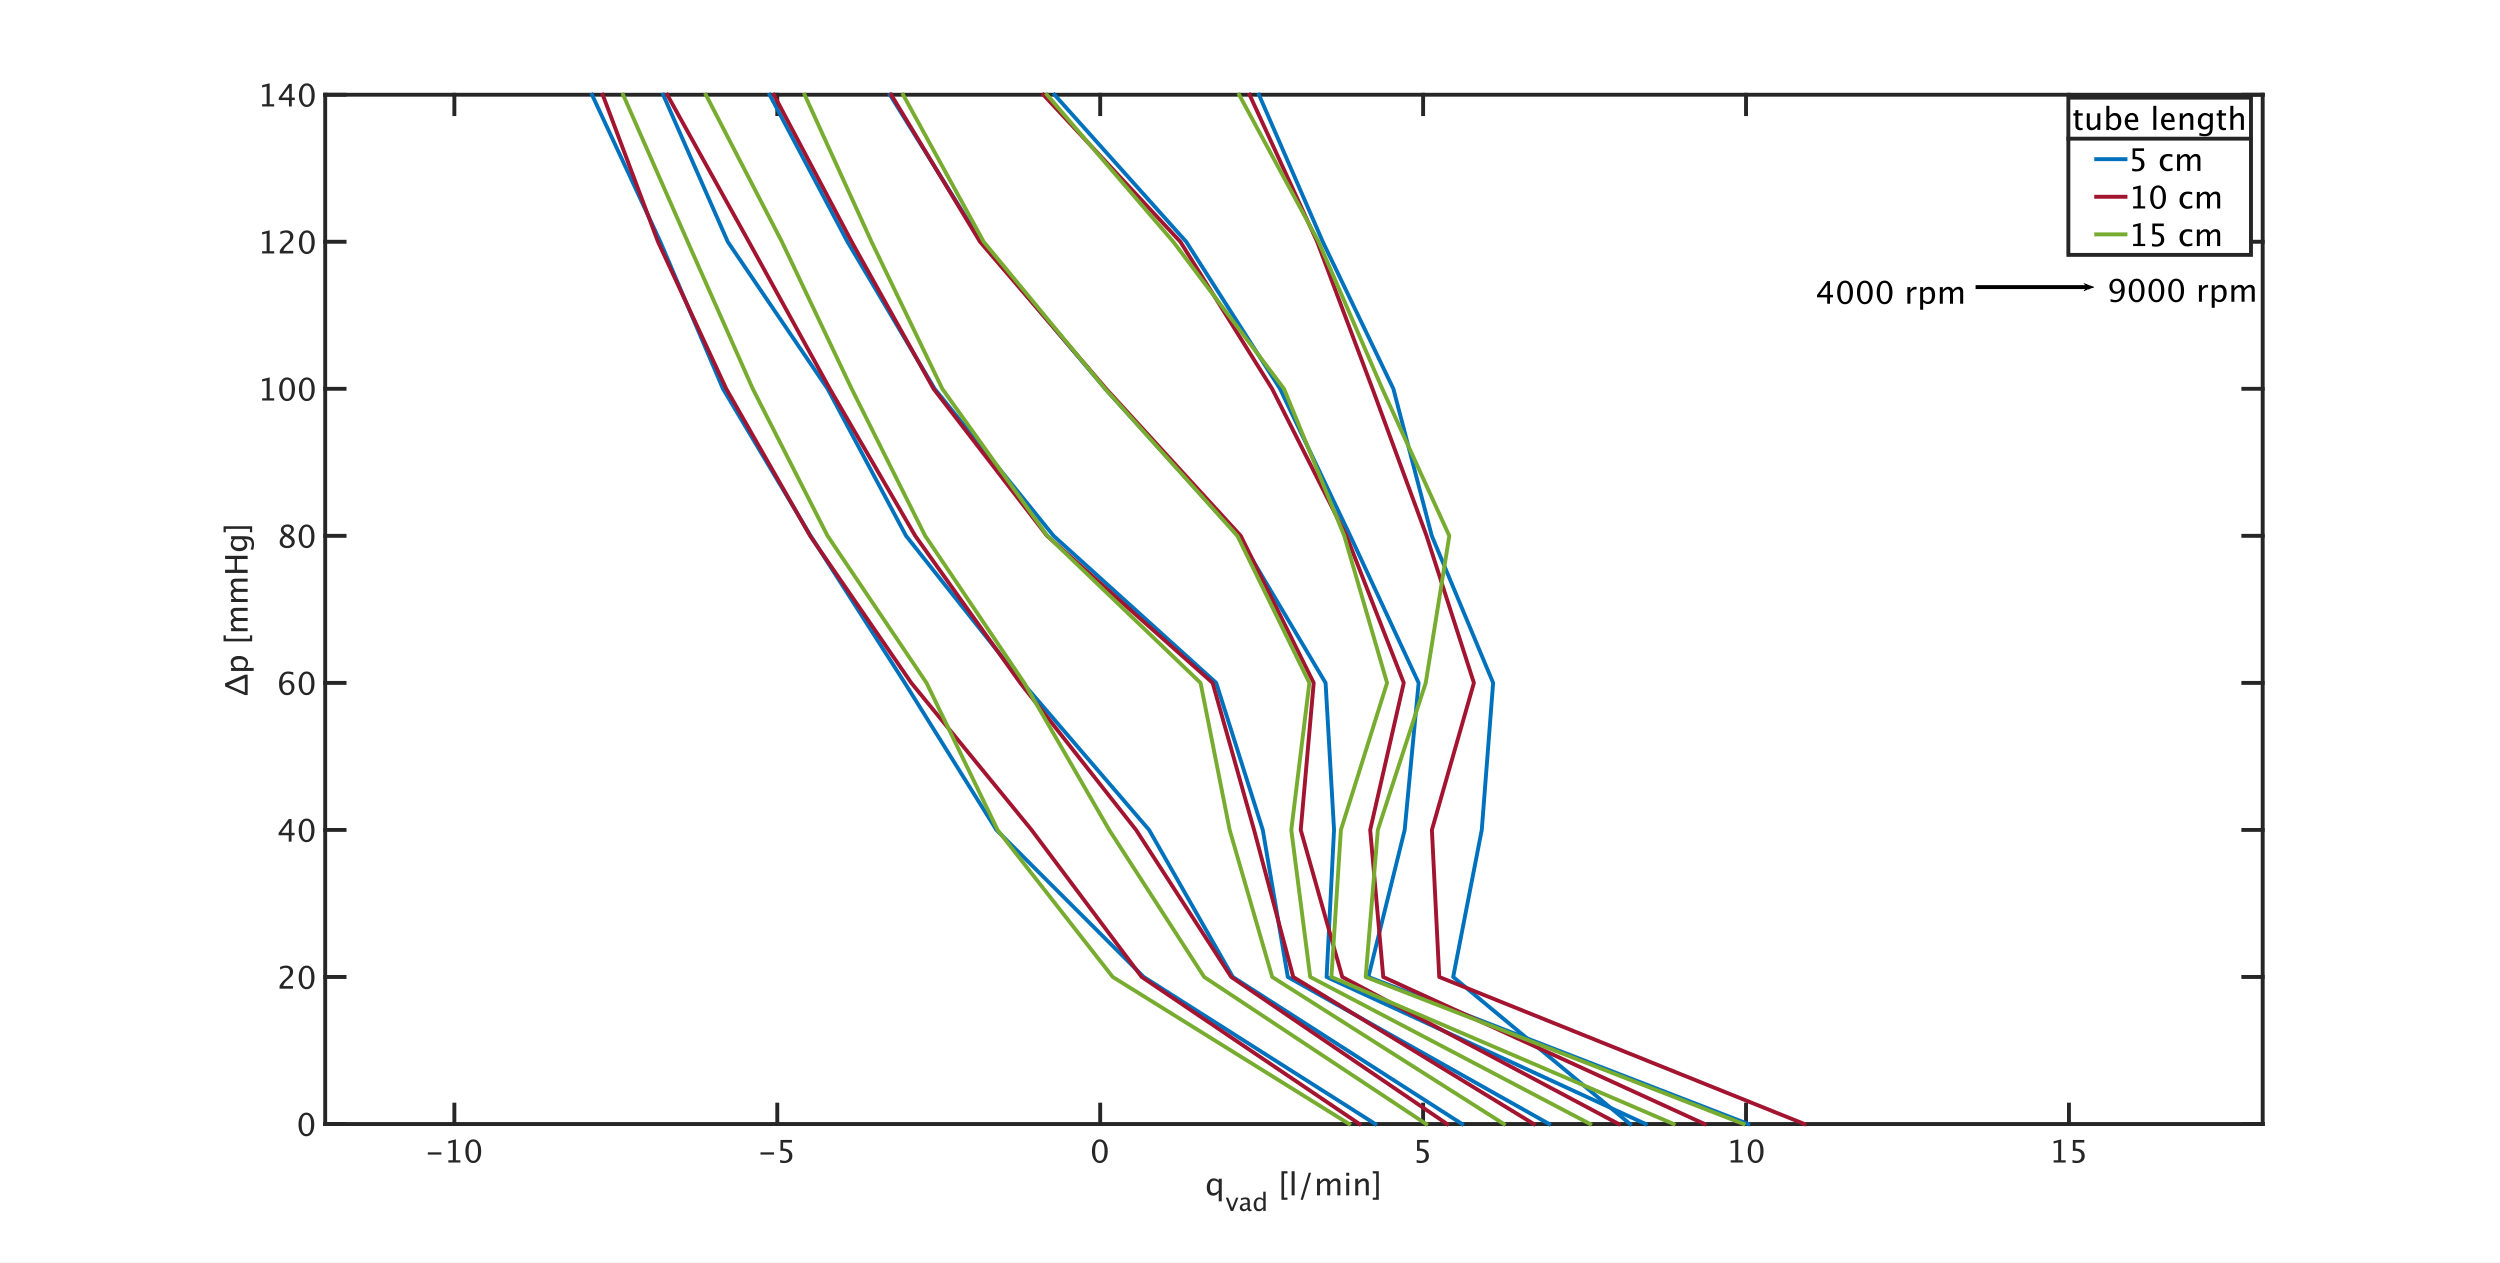 <?xml version="1.0"?>
<!DOCTYPE svg PUBLIC '-//W3C//DTD SVG 1.0//EN'
          'http://www.w3.org/TR/2001/REC-SVG-20010904/DTD/svg10.dtd'>
<svg xmlns:xlink="http://www.w3.org/1999/xlink" style="fill-opacity:1; color-rendering:auto; color-interpolation:auto; text-rendering:auto; stroke:black; stroke-linecap:square; stroke-miterlimit:10; shape-rendering:auto; stroke-opacity:1; fill:black; stroke-dasharray:none; font-weight:normal; stroke-width:1; font-family:'Dialog'; font-style:normal; stroke-linejoin:miter; font-size:12px; stroke-dashoffset:0; image-rendering:auto;" width="2560" height="1293" xmlns="http://www.w3.org/2000/svg"
><rect width="100%" height="100%" fill="#808080" stroke="none"/><!--Generated by the Batik Graphics2D SVG Generator--><defs id="genericDefs"
  /><g
  ><defs id="defs1"
    ><clipPath clipPathUnits="userSpaceOnUse" id="clipPath1"
      ><path d="M0 0 L2560 0 L2560 1293 L0 1293 L0 0 Z"
      /></clipPath
    ></defs
    ><g style="fill:white; stroke:white;"
    ><rect x="0" y="0" width="2560" style="clip-path:url(#clipPath1); stroke:none;" height="1293"
    /></g
    ><g style="fill:white; text-rendering:optimizeSpeed; color-rendering:optimizeSpeed; image-rendering:optimizeSpeed; shape-rendering:crispEdges; stroke:white; color-interpolation:sRGB;"
    ><rect x="0" width="2560" height="1293" y="0" style="stroke:none;"
      /><path style="stroke:none;" d="M333 1151 L2317 1151 L2317 97 L333 97 Z"
    /></g
    ><g style="fill:rgb(38,38,38); text-rendering:geometricPrecision; image-rendering:optimizeQuality; color-rendering:optimizeQuality; stroke-linejoin:round; stroke:rgb(38,38,38); color-interpolation:linearRGB; stroke-width:4;"
    ><line y2="1151" style="fill:none;" x1="333" x2="2317" y1="1151"
      /><line y2="97" style="fill:none;" x1="333" x2="2317" y1="97"
      /><line y2="1131.16" style="fill:none;" x1="465.267" x2="465.267" y1="1151"
      /><line y2="1131.16" style="fill:none;" x1="795.933" x2="795.933" y1="1151"
      /><line y2="1131.16" style="fill:none;" x1="1126.6" x2="1126.6" y1="1151"
      /><line y2="1131.16" style="fill:none;" x1="1457.267" x2="1457.267" y1="1151"
      /><line y2="1131.16" style="fill:none;" x1="1787.933" x2="1787.933" y1="1151"
      /><line y2="1131.16" style="fill:none;" x1="2118.6" x2="2118.6" y1="1151"
      /><line y2="116.84" style="fill:none;" x1="465.267" x2="465.267" y1="97"
      /><line y2="116.84" style="fill:none;" x1="795.933" x2="795.933" y1="97"
      /><line y2="116.84" style="fill:none;" x1="1126.6" x2="1126.6" y1="97"
      /><line y2="116.84" style="fill:none;" x1="1457.267" x2="1457.267" y1="97"
      /><line y2="116.84" style="fill:none;" x1="1787.933" x2="1787.933" y1="97"
      /><line y2="116.84" style="fill:none;" x1="2118.6" x2="2118.6" y1="97"
    /></g
    ><g transform="translate(465.267,1159.4)" style="font-size:32px; fill:rgb(38,38,38); text-rendering:geometricPrecision; image-rendering:optimizeQuality; color-rendering:optimizeQuality; font-family:sans-serif; stroke:rgb(38,38,38); color-interpolation:linearRGB;"
    ><path style="stroke:none;" d="M-27.188 22.906 L-27.188 20.594 L-13.312 20.594 L-13.312 22.906 ZM-6.172 31 L-6.172 28.688 L-1.547 28.688 L-1.547 10.438 L-6.172 11.594 L-6.172 9.219 L1.547 7.297 L1.547 28.688 L6.172 28.688 L6.172 31 ZM19.281 31.578 Q15.703 31.578 13.492 28.211 Q11.281 24.844 11.281 19.422 Q11.281 13.953 13.508 10.625 Q15.734 7.297 19.375 7.297 Q23.016 7.297 25.242 10.625 Q27.469 13.953 27.469 19.375 Q27.469 24.938 25.242 28.258 Q23.016 31.578 19.281 31.578 ZM19.312 29.266 Q24.203 29.266 24.203 19.328 Q24.203 9.609 19.375 9.609 Q14.562 9.609 14.562 19.422 Q14.562 29.266 19.312 29.266 Z"
    /></g
    ><g transform="translate(795.933,1159.4)" style="font-size:32px; fill:rgb(38,38,38); text-rendering:geometricPrecision; image-rendering:optimizeQuality; color-rendering:optimizeQuality; font-family:sans-serif; stroke:rgb(38,38,38); color-interpolation:linearRGB;"
    ><path style="stroke:none;" d="M-17.188 22.906 L-17.188 20.594 L-3.312 20.594 L-3.312 22.906 ZM2.906 31.094 L2.906 28.344 Q5.203 29.266 7.281 29.266 Q9.562 29.266 10.867 27.922 Q12.172 26.578 12.172 24.219 Q12.172 19.016 5 19.016 Q4.188 19.016 3.297 19.125 L3.297 7.875 L15 7.875 L15 10.562 L6 10.562 L6 16.656 Q10.453 16.656 12.953 18.703 Q15.453 20.75 15.453 24.375 Q15.453 27.75 13.18 29.664 Q10.906 31.578 6.875 31.578 Q5.125 31.578 2.906 31.094 Z"
    /></g
    ><g transform="translate(1126.6,1159.4)" style="font-size:32px; fill:rgb(38,38,38); text-rendering:geometricPrecision; image-rendering:optimizeQuality; color-rendering:optimizeQuality; font-family:sans-serif; stroke:rgb(38,38,38); color-interpolation:linearRGB;"
    ><path style="stroke:none;" d="M-0.469 31.578 Q-4.047 31.578 -6.258 28.211 Q-8.469 24.844 -8.469 19.422 Q-8.469 13.953 -6.242 10.625 Q-4.016 7.297 -0.375 7.297 Q3.266 7.297 5.492 10.625 Q7.719 13.953 7.719 19.375 Q7.719 24.938 5.492 28.258 Q3.266 31.578 -0.469 31.578 ZM-0.438 29.266 Q4.453 29.266 4.453 19.328 Q4.453 9.609 -0.375 9.609 Q-5.188 9.609 -5.188 19.422 Q-5.188 29.266 -0.438 29.266 Z"
    /></g
    ><g transform="translate(1457.267,1159.4)" style="font-size:32px; fill:rgb(38,38,38); text-rendering:geometricPrecision; image-rendering:optimizeQuality; color-rendering:optimizeQuality; font-family:sans-serif; stroke:rgb(38,38,38); color-interpolation:linearRGB;"
    ><path style="stroke:none;" d="M-6.609 31.094 L-6.609 28.344 Q-4.312 29.266 -2.234 29.266 Q0.047 29.266 1.352 27.922 Q2.656 26.578 2.656 24.219 Q2.656 19.016 -4.516 19.016 Q-5.328 19.016 -6.219 19.125 L-6.219 7.875 L5.484 7.875 L5.484 10.562 L-3.516 10.562 L-3.516 16.656 Q0.938 16.656 3.438 18.703 Q5.938 20.75 5.938 24.375 Q5.938 27.75 3.664 29.664 Q1.391 31.578 -2.641 31.578 Q-4.391 31.578 -6.609 31.094 Z"
    /></g
    ><g transform="translate(1787.933,1159.4)" style="font-size:32px; fill:rgb(38,38,38); text-rendering:geometricPrecision; image-rendering:optimizeQuality; color-rendering:optimizeQuality; font-family:sans-serif; stroke:rgb(38,38,38); color-interpolation:linearRGB;"
    ><path style="stroke:none;" d="M-15.688 31 L-15.688 28.688 L-11.062 28.688 L-11.062 10.438 L-15.688 11.594 L-15.688 9.219 L-7.969 7.297 L-7.969 28.688 L-3.344 28.688 L-3.344 31 ZM9.766 31.578 Q6.188 31.578 3.977 28.211 Q1.766 24.844 1.766 19.422 Q1.766 13.953 3.992 10.625 Q6.219 7.297 9.859 7.297 Q13.5 7.297 15.727 10.625 Q17.953 13.953 17.953 19.375 Q17.953 24.938 15.727 28.258 Q13.5 31.578 9.766 31.578 ZM9.797 29.266 Q14.688 29.266 14.688 19.328 Q14.688 9.609 9.859 9.609 Q5.047 9.609 5.047 19.422 Q5.047 29.266 9.797 29.266 Z"
    /></g
    ><g transform="translate(2118.6,1159.4)" style="font-size:32px; fill:rgb(38,38,38); text-rendering:geometricPrecision; image-rendering:optimizeQuality; color-rendering:optimizeQuality; font-family:sans-serif; stroke:rgb(38,38,38); color-interpolation:linearRGB;"
    ><path style="stroke:none;" d="M-15.688 31 L-15.688 28.688 L-11.062 28.688 L-11.062 10.438 L-15.688 11.594 L-15.688 9.219 L-7.969 7.297 L-7.969 28.688 L-3.344 28.688 L-3.344 31 ZM3.625 31.094 L3.625 28.344 Q5.922 29.266 8 29.266 Q10.281 29.266 11.586 27.922 Q12.891 26.578 12.891 24.219 Q12.891 19.016 5.719 19.016 Q4.906 19.016 4.016 19.125 L4.016 7.875 L15.719 7.875 L15.719 10.562 L6.719 10.562 L6.719 16.656 Q11.172 16.656 13.672 18.703 Q16.172 20.75 16.172 24.375 Q16.172 27.75 13.898 29.664 Q11.625 31.578 7.594 31.578 Q5.844 31.578 3.625 31.094 Z"
    /></g
    ><g style="fill:rgb(38,38,38); text-rendering:geometricPrecision; image-rendering:optimizeQuality; color-rendering:optimizeQuality; stroke-linejoin:round; stroke:rgb(38,38,38); color-interpolation:linearRGB; stroke-width:4;"
    ><line y2="97" style="fill:none;" x1="333" x2="333" y1="1151"
      /><line y2="97" style="fill:none;" x1="2317" x2="2317" y1="1151"
      /><line y2="1151" style="fill:none;" x1="333" x2="352.84" y1="1151"
      /><line y2="1000.429" style="fill:none;" x1="333" x2="352.84" y1="1000.429"
      /><line y2="849.857" style="fill:none;" x1="333" x2="352.84" y1="849.857"
      /><line y2="699.286" style="fill:none;" x1="333" x2="352.84" y1="699.286"
      /><line y2="548.714" style="fill:none;" x1="333" x2="352.84" y1="548.714"
      /><line y2="398.143" style="fill:none;" x1="333" x2="352.84" y1="398.143"
      /><line y2="247.571" style="fill:none;" x1="333" x2="352.84" y1="247.571"
      /><line y2="97" style="fill:none;" x1="333" x2="352.84" y1="97"
      /><line y2="1151" style="fill:none;" x1="2317" x2="2297.16" y1="1151"
      /><line y2="1000.429" style="fill:none;" x1="2317" x2="2297.16" y1="1000.429"
      /><line y2="849.857" style="fill:none;" x1="2317" x2="2297.16" y1="849.857"
      /><line y2="699.286" style="fill:none;" x1="2317" x2="2297.16" y1="699.286"
      /><line y2="548.714" style="fill:none;" x1="2317" x2="2297.16" y1="548.714"
      /><line y2="398.143" style="fill:none;" x1="2317" x2="2297.16" y1="398.143"
      /><line y2="247.571" style="fill:none;" x1="2317" x2="2297.16" y1="247.571"
      /><line y2="97" style="fill:none;" x1="2317" x2="2297.16" y1="97"
    /></g
    ><g transform="translate(324.6,1151)" style="font-size:32px; fill:rgb(38,38,38); text-rendering:geometricPrecision; image-rendering:optimizeQuality; color-rendering:optimizeQuality; font-family:sans-serif; stroke:rgb(38,38,38); color-interpolation:linearRGB;"
    ><path style="stroke:none;" d="M-10.969 12.578 Q-14.547 12.578 -16.758 9.211 Q-18.969 5.844 -18.969 0.422 Q-18.969 -5.047 -16.742 -8.375 Q-14.516 -11.703 -10.875 -11.703 Q-7.234 -11.703 -5.008 -8.375 Q-2.781 -5.047 -2.781 0.375 Q-2.781 5.938 -5.008 9.258 Q-7.234 12.578 -10.969 12.578 ZM-10.938 10.266 Q-6.047 10.266 -6.047 0.328 Q-6.047 -9.391 -10.875 -9.391 Q-15.688 -9.391 -15.688 0.422 Q-15.688 10.266 -10.938 10.266 Z"
    /></g
    ><g transform="translate(324.6,1000.429)" style="font-size:32px; fill:rgb(38,38,38); text-rendering:geometricPrecision; image-rendering:optimizeQuality; color-rendering:optimizeQuality; font-family:sans-serif; stroke:rgb(38,38,38); color-interpolation:linearRGB;"
    ><path style="stroke:none;" d="M-38.344 12 L-38.344 9.297 Q-37 6.156 -32.906 2.453 L-31.141 0.875 Q-27.734 -2.203 -27.734 -5.234 Q-27.734 -7.172 -28.898 -8.281 Q-30.062 -9.391 -32.094 -9.391 Q-34.5 -9.391 -37.766 -7.531 L-37.766 -10.25 Q-34.688 -11.703 -31.656 -11.703 Q-28.406 -11.703 -26.438 -9.953 Q-24.469 -8.203 -24.469 -5.312 Q-24.469 -3.234 -25.461 -1.625 Q-26.453 -0.016 -29.156 2.281 L-30.344 3.297 Q-34.047 6.438 -34.625 9.297 L-24.578 9.297 L-24.578 12 ZM-10.734 12.578 Q-14.312 12.578 -16.523 9.211 Q-18.734 5.844 -18.734 0.422 Q-18.734 -5.047 -16.508 -8.375 Q-14.281 -11.703 -10.641 -11.703 Q-7 -11.703 -4.773 -8.375 Q-2.547 -5.047 -2.547 0.375 Q-2.547 5.938 -4.773 9.258 Q-7 12.578 -10.734 12.578 ZM-10.703 10.266 Q-5.812 10.266 -5.812 0.328 Q-5.812 -9.391 -10.641 -9.391 Q-15.453 -9.391 -15.453 0.422 Q-15.453 10.266 -10.703 10.266 Z"
    /></g
    ><g transform="translate(324.6,849.857)" style="font-size:32px; fill:rgb(38,38,38); text-rendering:geometricPrecision; image-rendering:optimizeQuality; color-rendering:optimizeQuality; font-family:sans-serif; stroke:rgb(38,38,38); color-interpolation:linearRGB;"
    ><path style="stroke:none;" d="M-28.953 12 L-28.953 5.453 L-39.359 5.453 L-39.359 3.125 L-28.953 -11.125 L-26.062 -11.125 L-26.062 2.938 L-22.969 2.938 L-22.969 5.453 L-26.062 5.453 L-26.062 12 ZM-36.344 2.938 L-28.75 2.938 L-28.75 -7.344 ZM-10.734 12.578 Q-14.312 12.578 -16.523 9.211 Q-18.734 5.844 -18.734 0.422 Q-18.734 -5.047 -16.508 -8.375 Q-14.281 -11.703 -10.641 -11.703 Q-7 -11.703 -4.773 -8.375 Q-2.547 -5.047 -2.547 0.375 Q-2.547 5.938 -4.773 9.258 Q-7 12.578 -10.734 12.578 ZM-10.703 10.266 Q-5.812 10.266 -5.812 0.328 Q-5.812 -9.391 -10.641 -9.391 Q-15.453 -9.391 -15.453 0.422 Q-15.453 10.266 -10.703 10.266 Z"
    /></g
    ><g transform="translate(324.6,699.286)" style="font-size:32px; fill:rgb(38,38,38); text-rendering:geometricPrecision; image-rendering:optimizeQuality; color-rendering:optimizeQuality; font-family:sans-serif; stroke:rgb(38,38,38); color-interpolation:linearRGB;"
    ><path style="stroke:none;" d="M-35.5 0.016 Q-33.297 -2.844 -29.953 -2.844 Q-26.922 -2.844 -24.992 -0.836 Q-23.062 1.172 -23.062 4.312 Q-23.062 7.922 -25.227 10.25 Q-27.391 12.578 -30.719 12.578 Q-34.547 12.578 -36.703 9.5 Q-38.859 6.422 -38.859 0.953 Q-38.859 -5.062 -36.383 -8.391 Q-33.906 -11.719 -29.406 -11.719 Q-27.344 -11.719 -24.25 -10.844 L-24.25 -8.156 Q-27.516 -9.406 -29.594 -9.406 Q-35.5 -9.406 -35.5 0.016 ZM-26.156 5 Q-26.156 2.375 -27.336 0.875 Q-28.516 -0.625 -30.609 -0.625 Q-32.562 -0.625 -33.969 0.688 Q-35.375 2 -35.375 3.844 Q-35.375 6.75 -34.039 8.508 Q-32.703 10.266 -30.5 10.266 Q-28.516 10.266 -27.336 8.836 Q-26.156 7.406 -26.156 5 ZM-10.734 12.578 Q-14.312 12.578 -16.523 9.211 Q-18.734 5.844 -18.734 0.422 Q-18.734 -5.047 -16.508 -8.375 Q-14.281 -11.703 -10.641 -11.703 Q-7 -11.703 -4.773 -8.375 Q-2.547 -5.047 -2.547 0.375 Q-2.547 5.938 -4.773 9.258 Q-7 12.578 -10.734 12.578 ZM-10.703 10.266 Q-5.812 10.266 -5.812 0.328 Q-5.812 -9.391 -10.641 -9.391 Q-15.453 -9.391 -15.453 0.422 Q-15.453 10.266 -10.703 10.266 Z"
    /></g
    ><g transform="translate(324.6,548.714)" style="font-size:32px; fill:rgb(38,38,38); text-rendering:geometricPrecision; image-rendering:optimizeQuality; color-rendering:optimizeQuality; font-family:sans-serif; stroke:rgb(38,38,38); color-interpolation:linearRGB;"
    ><path style="stroke:none;" d="M-33.641 -0.594 Q-37.031 -2.953 -37.031 -5.812 Q-37.031 -8.438 -35.109 -10.078 Q-33.188 -11.719 -30.094 -11.719 Q-27.234 -11.719 -25.461 -10.328 Q-23.688 -8.938 -23.688 -6.719 Q-23.688 -3.359 -28 -0.594 Q-22.766 1.969 -22.766 6.016 Q-22.766 8.922 -24.961 10.75 Q-27.156 12.578 -30.625 12.578 Q-34.031 12.578 -36.133 10.852 Q-38.234 9.125 -38.234 6.312 Q-38.234 2.156 -33.641 -0.594 ZM-29.719 -1.562 Q-26.484 -3.688 -26.484 -6.297 Q-26.484 -7.688 -27.562 -8.539 Q-28.641 -9.391 -30.406 -9.391 Q-32.109 -9.391 -33.172 -8.555 Q-34.234 -7.719 -34.234 -6.391 Q-34.234 -5.094 -33.273 -4.07 Q-32.312 -3.047 -29.719 -1.562 ZM-31.969 0.656 Q-33.828 2.094 -34.492 3.164 Q-35.156 4.234 -35.156 5.828 Q-35.156 7.812 -33.875 9.039 Q-32.594 10.266 -30.5 10.266 Q-28.484 10.266 -27.211 9.219 Q-25.938 8.172 -25.938 6.5 Q-25.938 5.156 -26.727 4.227 Q-27.516 3.297 -29.781 1.953 ZM-10.734 12.578 Q-14.312 12.578 -16.523 9.211 Q-18.734 5.844 -18.734 0.422 Q-18.734 -5.047 -16.508 -8.375 Q-14.281 -11.703 -10.641 -11.703 Q-7 -11.703 -4.773 -8.375 Q-2.547 -5.047 -2.547 0.375 Q-2.547 5.938 -4.773 9.258 Q-7 12.578 -10.734 12.578 ZM-10.703 10.266 Q-5.812 10.266 -5.812 0.328 Q-5.812 -9.391 -10.641 -9.391 Q-15.453 -9.391 -15.453 0.422 Q-15.453 10.266 -10.703 10.266 Z"
    /></g
    ><g transform="translate(324.6,398.143)" style="font-size:32px; fill:rgb(38,38,38); text-rendering:geometricPrecision; image-rendering:optimizeQuality; color-rendering:optimizeQuality; font-family:sans-serif; stroke:rgb(38,38,38); color-interpolation:linearRGB;"
    ><path style="stroke:none;" d="M-56.188 12 L-56.188 9.688 L-51.562 9.688 L-51.562 -8.562 L-56.188 -7.406 L-56.188 -9.781 L-48.469 -11.703 L-48.469 9.688 L-43.844 9.688 L-43.844 12 ZM-30.734 12.578 Q-34.312 12.578 -36.523 9.211 Q-38.734 5.844 -38.734 0.422 Q-38.734 -5.047 -36.508 -8.375 Q-34.281 -11.703 -30.641 -11.703 Q-27 -11.703 -24.773 -8.375 Q-22.547 -5.047 -22.547 0.375 Q-22.547 5.938 -24.773 9.258 Q-27 12.578 -30.734 12.578 ZM-30.703 10.266 Q-25.812 10.266 -25.812 0.328 Q-25.812 -9.391 -30.641 -9.391 Q-35.453 -9.391 -35.453 0.422 Q-35.453 10.266 -30.703 10.266 ZM-10.5 12.578 Q-14.078 12.578 -16.289 9.211 Q-18.5 5.844 -18.5 0.422 Q-18.5 -5.047 -16.273 -8.375 Q-14.047 -11.703 -10.406 -11.703 Q-6.766 -11.703 -4.539 -8.375 Q-2.312 -5.047 -2.312 0.375 Q-2.312 5.938 -4.539 9.258 Q-6.766 12.578 -10.5 12.578 ZM-10.469 10.266 Q-5.578 10.266 -5.578 0.328 Q-5.578 -9.391 -10.406 -9.391 Q-15.219 -9.391 -15.219 0.422 Q-15.219 10.266 -10.469 10.266 Z"
    /></g
    ><g transform="translate(324.6,247.571)" style="font-size:32px; fill:rgb(38,38,38); text-rendering:geometricPrecision; image-rendering:optimizeQuality; color-rendering:optimizeQuality; font-family:sans-serif; stroke:rgb(38,38,38); color-interpolation:linearRGB;"
    ><path style="stroke:none;" d="M-56.188 12 L-56.188 9.688 L-51.562 9.688 L-51.562 -8.562 L-56.188 -7.406 L-56.188 -9.781 L-48.469 -11.703 L-48.469 9.688 L-43.844 9.688 L-43.844 12 ZM-38.109 12 L-38.109 9.297 Q-36.766 6.156 -32.672 2.453 L-30.906 0.875 Q-27.5 -2.203 -27.5 -5.234 Q-27.5 -7.172 -28.664 -8.281 Q-29.828 -9.391 -31.859 -9.391 Q-34.266 -9.391 -37.531 -7.531 L-37.531 -10.25 Q-34.453 -11.703 -31.422 -11.703 Q-28.172 -11.703 -26.203 -9.953 Q-24.234 -8.203 -24.234 -5.312 Q-24.234 -3.234 -25.227 -1.625 Q-26.219 -0.016 -28.922 2.281 L-30.109 3.297 Q-33.812 6.438 -34.391 9.297 L-24.344 9.297 L-24.344 12 ZM-10.5 12.578 Q-14.078 12.578 -16.289 9.211 Q-18.5 5.844 -18.5 0.422 Q-18.5 -5.047 -16.273 -8.375 Q-14.047 -11.703 -10.406 -11.703 Q-6.766 -11.703 -4.539 -8.375 Q-2.312 -5.047 -2.312 0.375 Q-2.312 5.938 -4.539 9.258 Q-6.766 12.578 -10.5 12.578 ZM-10.469 10.266 Q-5.578 10.266 -5.578 0.328 Q-5.578 -9.391 -10.406 -9.391 Q-15.219 -9.391 -15.219 0.422 Q-15.219 10.266 -10.469 10.266 Z"
    /></g
    ><g transform="translate(324.6,97)" style="font-size:32px; fill:rgb(38,38,38); text-rendering:geometricPrecision; image-rendering:optimizeQuality; color-rendering:optimizeQuality; font-family:sans-serif; stroke:rgb(38,38,38); color-interpolation:linearRGB;"
    ><path style="stroke:none;" d="M-56.188 12 L-56.188 9.688 L-51.562 9.688 L-51.562 -8.562 L-56.188 -7.406 L-56.188 -9.781 L-48.469 -11.703 L-48.469 9.688 L-43.844 9.688 L-43.844 12 ZM-28.719 12 L-28.719 5.453 L-39.125 5.453 L-39.125 3.125 L-28.719 -11.125 L-25.828 -11.125 L-25.828 2.938 L-22.734 2.938 L-22.734 5.453 L-25.828 5.453 L-25.828 12 ZM-36.109 2.938 L-28.516 2.938 L-28.516 -7.344 ZM-10.5 12.578 Q-14.078 12.578 -16.289 9.211 Q-18.5 5.844 -18.5 0.422 Q-18.5 -5.047 -16.273 -8.375 Q-14.047 -11.703 -10.406 -11.703 Q-6.766 -11.703 -4.539 -8.375 Q-2.312 -5.047 -2.312 0.375 Q-2.312 5.938 -4.539 9.258 Q-6.766 12.578 -10.5 12.578 ZM-10.469 10.266 Q-5.578 10.266 -5.578 0.328 Q-5.578 -9.391 -10.406 -9.391 Q-15.219 -9.391 -15.219 0.422 Q-15.219 10.266 -10.469 10.266 Z"
    /></g
    ><g transform="translate(260.6,624) rotate(-90)" style="font-size:32px; fill:rgb(38,38,38); text-rendering:geometricPrecision; image-rendering:optimizeQuality; color-rendering:optimizeQuality; font-family:sans-serif; stroke:rgb(38,38,38); color-interpolation:linearRGB;"
    ><path style="stroke:none;" d="M-87.734 -7 L-87.734 -9.891 L-78.906 -30.125 L-75.656 -30.125 L-66.859 -9.891 L-66.859 -7 ZM-84.906 -9.891 L-70.406 -9.891 L-77.641 -26.516 ZM-63.016 -0.828 L-63.016 -23.969 L-59.938 -23.969 L-59.938 -20.781 Q-58.047 -24.344 -54.266 -24.344 Q-51.203 -24.344 -49.445 -22.109 Q-47.688 -19.875 -47.688 -16 Q-47.688 -11.781 -49.68 -9.195 Q-51.672 -6.609 -54.922 -6.609 Q-57.938 -6.609 -59.938 -8.922 L-59.938 -0.828 ZM-59.938 -11.047 Q-57.562 -8.922 -55.406 -8.922 Q-50.969 -8.922 -50.969 -15.688 Q-50.969 -21.656 -54.906 -21.656 Q-57.484 -21.656 -59.938 -18.859 ZM-32.75 -2.375 L-32.75 -31.672 L-26.578 -31.672 L-26.578 -29.359 L-30.047 -29.359 L-30.047 -4.688 L-26.578 -4.688 L-26.578 -2.375 ZM-22.344 -7 L-22.344 -23.969 L-19.266 -23.969 L-19.266 -20.781 Q-17.016 -24.344 -13.484 -24.344 Q-10.078 -24.344 -8.844 -20.781 Q-6.656 -24.359 -3.156 -24.359 Q-0.906 -24.359 0.328 -23.039 Q1.562 -21.719 1.562 -19.344 L1.562 -7 L-1.531 -7 L-1.531 -18.859 Q-1.531 -21.766 -3.828 -21.766 Q-6.219 -21.766 -8.844 -18.375 L-8.844 -7 L-11.938 -7 L-11.938 -18.859 Q-11.938 -21.781 -14.281 -21.781 Q-16.609 -21.781 -19.266 -18.375 L-19.266 -7 ZM7.531 -7 L7.531 -23.969 L10.609 -23.969 L10.609 -20.781 Q12.859 -24.344 16.391 -24.344 Q19.797 -24.344 21.031 -20.781 Q23.219 -24.359 26.719 -24.359 Q28.969 -24.359 30.203 -23.039 Q31.438 -21.719 31.438 -19.344 L31.438 -7 L28.344 -7 L28.344 -18.859 Q28.344 -21.766 26.047 -21.766 Q23.656 -21.766 21.031 -18.375 L21.031 -7 L17.938 -7 L17.938 -18.859 Q17.938 -21.781 15.594 -21.781 Q13.266 -21.781 10.609 -18.375 L10.609 -7 ZM37.312 -7 L37.312 -30.125 L40.594 -30.125 L40.594 -20.375 L51.594 -20.375 L51.594 -30.125 L54.875 -30.125 L54.875 -7 L51.594 -7 L51.594 -17.922 L40.594 -17.922 L40.594 -7 ZM60.984 -1.359 L61.344 -4.031 Q64.016 -2.766 66.609 -2.766 Q71.812 -2.766 71.812 -8.281 L71.812 -10.953 Q70.109 -7.391 66.219 -7.391 Q63.172 -7.391 61.375 -9.609 Q59.578 -11.828 59.578 -15.594 Q59.578 -19.469 61.625 -21.906 Q63.672 -24.344 66.922 -24.344 Q69.766 -24.344 71.812 -22.031 L71.812 -23.969 L74.906 -23.969 L74.906 -11.625 Q74.906 -7.641 74.492 -5.727 Q74.078 -3.812 72.938 -2.594 Q70.922 -0.453 66.672 -0.453 Q63.703 -0.453 60.984 -1.359 ZM71.812 -12.875 L71.812 -19.922 Q69.781 -22.031 67.391 -22.031 Q65.266 -22.031 64.062 -20.328 Q62.859 -18.625 62.859 -15.656 Q62.859 -10.078 66.781 -10.078 Q69.453 -10.078 71.812 -12.875 ZM85.125 -2.375 L85.125 -31.672 L78.953 -31.672 L78.953 -29.359 L82.422 -29.359 L82.422 -4.688 L78.953 -4.688 L78.953 -2.375 Z"
    /></g
    ><g transform="translate(1234,1224)" style="font-size:32px; fill:rgb(38,38,38); text-rendering:geometricPrecision; image-rendering:optimizeQuality; color-rendering:optimizeQuality; font-family:sans-serif; stroke:rgb(38,38,38); color-interpolation:linearRGB;"
    ><path style="stroke:none;" d="M13.969 6.172 L13.969 -3.188 Q12.094 0.391 8.312 0.391 Q5.25 0.391 3.492 -1.844 Q1.734 -4.078 1.734 -7.953 Q1.734 -12.188 3.727 -14.766 Q5.719 -17.344 8.969 -17.344 Q11.984 -17.344 13.969 -15.031 L13.969 -16.969 L17.062 -16.969 L17.062 6.172 ZM13.969 -12.922 Q11.578 -15.031 9.438 -15.031 Q5.016 -15.031 5.016 -8.266 Q5.016 -2.312 8.953 -2.312 Q11.516 -2.312 13.969 -5.109 Z"
    /></g
    ><g transform="translate(1255,1240)" style="font-size:25.6px; fill:rgb(38,38,38); text-rendering:geometricPrecision; image-rendering:optimizeQuality; color-rendering:optimizeQuality; font-family:sans-serif; stroke:rgb(38,38,38); color-interpolation:linearRGB;"
    ><path style="stroke:none;" d="M5.275 0 L0.225 -13.575 L2.688 -13.575 L6.638 -3.013 L10.8 -13.575 L13.1 -13.575 L7.737 0 ZM22.712 -1.725 Q20.5 0.312 18.45 0.312 Q16.762 0.312 15.65 -0.744 Q14.537 -1.8 14.537 -3.413 Q14.537 -5.638 16.406 -6.831 Q18.275 -8.025 21.762 -8.025 L22.35 -8.025 L22.35 -9.662 Q22.35 -12.025 19.925 -12.025 Q17.975 -12.025 15.713 -10.825 L15.713 -12.863 Q18.2 -13.875 20.375 -13.875 Q22.65 -13.875 23.731 -12.85 Q24.812 -11.825 24.812 -9.662 L24.812 -3.513 Q24.812 -1.4 26.113 -1.4 Q26.275 -1.4 26.587 -1.45 L26.762 -0.087 Q25.925 0.312 24.913 0.312 Q23.188 0.312 22.712 -1.725 ZM22.35 -3.062 L22.35 -6.575 L21.525 -6.6 Q19.5 -6.6 18.25 -5.831 Q17 -5.062 17 -3.812 Q17 -2.925 17.625 -2.312 Q18.25 -1.7 19.15 -1.7 Q20.688 -1.7 22.35 -3.062 ZM38.562 0 L38.562 -2.55 Q37.062 0.312 34.038 0.312 Q31.587 0.312 30.181 -1.475 Q28.775 -3.263 28.775 -6.362 Q28.775 -9.75 30.369 -11.812 Q31.962 -13.875 34.562 -13.875 Q36.975 -13.875 38.562 -12.025 L38.562 -19.738 L41.038 -19.738 L41.038 0 ZM38.562 -10.338 Q36.65 -12.025 34.938 -12.025 Q31.4 -12.025 31.4 -6.612 Q31.4 -1.85 34.55 -1.85 Q36.6 -1.85 38.562 -4.088 Z"
    /></g
    ><g transform="translate(1299,1224)" style="font-size:32px; fill:rgb(38,38,38); text-rendering:geometricPrecision; image-rendering:optimizeQuality; color-rendering:optimizeQuality; font-family:sans-serif; stroke:rgb(38,38,38); color-interpolation:linearRGB;"
    ><path style="stroke:none;" d="M13.203 4.625 L13.203 -24.672 L19.375 -24.672 L19.375 -22.359 L15.906 -22.359 L15.906 2.312 L19.375 2.312 L19.375 4.625 ZM23.609 0 L23.609 -24.672 L26.688 -24.672 L26.688 0 ZM32.797 4.625 L41.125 -23.125 L43.547 -23.125 L35.219 4.625 ZM49.641 0 L49.641 -16.969 L52.719 -16.969 L52.719 -13.781 Q54.969 -17.344 58.5 -17.344 Q61.906 -17.344 63.141 -13.781 Q65.328 -17.359 68.828 -17.359 Q71.078 -17.359 72.312 -16.039 Q73.547 -14.719 73.547 -12.344 L73.547 0 L70.453 0 L70.453 -11.859 Q70.453 -14.766 68.156 -14.766 Q65.766 -14.766 63.141 -11.375 L63.141 0 L60.047 0 L60.047 -11.859 Q60.047 -14.781 57.703 -14.781 Q55.375 -14.781 52.719 -11.375 L52.719 0 ZM79.516 0 L79.516 -16.969 L82.594 -16.969 L82.594 0 ZM79.516 -20.047 L79.516 -23.125 L82.594 -23.125 L82.594 -20.047 ZM88.766 0 L88.766 -16.969 L91.844 -16.969 L91.844 -13.781 Q94.281 -17.344 97.812 -17.344 Q100.016 -17.344 101.328 -15.945 Q102.641 -14.547 102.641 -12.188 L102.641 0 L99.562 0 L99.562 -11.188 Q99.562 -13.078 99.008 -13.883 Q98.453 -14.688 97.172 -14.688 Q94.344 -14.688 91.844 -10.984 L91.844 0 ZM112.875 4.625 L112.875 -24.672 L106.703 -24.672 L106.703 -22.359 L110.172 -22.359 L110.172 2.312 L106.703 2.312 L106.703 4.625 Z"
    /></g
    ><g style="stroke-linecap:butt; fill:rgb(0,114,189); text-rendering:geometricPrecision; image-rendering:optimizeQuality; color-rendering:optimizeQuality; stroke-linejoin:round; stroke:rgb(0,114,189); color-interpolation:linearRGB; stroke-width:4;"
    ><path d="M1408.273 1151 L1171.175 1000.429 L1020.325 849.857 L926.508 699.286 L830.122 548.714 L740.315 398.143 L676.171 247.571 L606.192 97" style="fill:none; fill-rule:evenodd;"
      /><path d="M1497.133 1151 L1262.419 1000.429 L1176.678 849.857 L1047.336 699.286 L927.804 548.714 L847.474 398.143 L745.236 247.571 L679.055 97" style="fill:none; fill-rule:evenodd;"
      /><path d="M1586.31 1151 L1318.718 1000.429 L1293.082 849.857 L1245.419 699.286 L1078.857 548.714 L957.097 398.143 L867.805 247.571 L788.107 97" style="fill:none; fill-rule:evenodd;"
      /><path d="M1685.114 1151 L1358.427 1000.429 L1366.06 849.857 L1357.397 699.286 L1267.928 548.714 L1131.79 398.143 L1004.827 247.571 L911.259 97" style="fill:none; fill-rule:evenodd;"
      /><path d="M1790.215 1151 L1401.248 1000.429 L1438.387 849.857 L1452.676 699.286 L1382.671 548.714 L1310.775 398.143 L1214.705 247.571 L1079.856 97" style="fill:none; fill-rule:evenodd;"
      /><path d="M1669.183 1151 L1488.071 1000.429 L1517.328 849.857 L1528.958 699.286 L1466.166 548.714 L1426.814 398.143 L1354.525 247.571 L1289.159 97" style="fill:none; fill-rule:evenodd;"
      /><path d="M1392.088 1151 L1169.114 1000.429 L1056.316 849.857 L933.162 699.286 L829.547 548.714 L743.688 398.143 L673.797 247.571 L617.181 97" style="fill:none; fill-rule:evenodd; stroke:rgb(162,20,47);"
      /><path d="M1481.8 1151 L1260.744 1000.429 L1163.319 849.857 L1044.737 699.286 L937.211 548.714 L849.754 398.143 L766.84 247.571 L683.213 97" style="fill:none; fill-rule:evenodd; stroke:rgb(162,20,47);"
      /><path d="M1570.559 1151 L1324.298 1000.429 L1284.155 849.857 L1241.734 699.286 L1072.147 548.714 L955.95 398.143 L872.117 247.571 L792.464 97" style="fill:none; fill-rule:evenodd; stroke:rgb(162,20,47);"
      /><path d="M1657.527 1151 L1374.492 1000.429 L1331.96 849.857 L1345.246 699.286 L1270.535 548.714 L1132.683 398.143 L1003.552 247.571 L912.605 97" style="fill:none; fill-rule:evenodd; stroke:rgb(162,20,47);"
      /><path d="M1745.478 1151 L1416.457 1000.429 L1403.071 849.857 L1437.453 699.286 L1378.765 548.714 L1302.684 398.143 L1208.678 247.571 L1068.384 97" style="fill:none; fill-rule:evenodd; stroke:rgb(162,20,47);"
      /><path d="M1847.745 1151 L1473.786 1000.429 L1466.265 849.857 L1509.281 699.286 L1460.782 548.714 L1405.454 398.143 L1348.787 247.571 L1279.547 97" style="fill:none; fill-rule:evenodd; stroke:rgb(162,20,47);"
      /><path d="M1381.538 1151 L1139.428 1000.429 L1021.507 849.857 L948.757 699.286 L847.425 548.714 L770.842 398.143 L704.194 247.571 L638.069 97" style="fill:none; fill-rule:evenodd; stroke:rgb(119,172,48);"
      /><path d="M1460.383 1151 L1233.064 1000.429 L1135.835 849.857 L1048.817 699.286 L947.383 548.714 L872.117 398.143 L800.654 247.571 L722.808 97" style="fill:none; fill-rule:evenodd; stroke:rgb(119,172,48);"
      /><path d="M1539.986 1151 L1302.735 1000.429 L1259.186 849.857 L1229.372 699.286 L1072.492 548.714 L964.919 398.143 L892.43 247.571 L823.974 97" style="fill:none; fill-rule:evenodd; stroke:rgb(119,172,48);"
      /><path d="M1628.29 1151 L1341.665 1000.429 L1322.285 849.857 L1340.804 699.286 L1267.091 548.714 L1131.684 398.143 L1007.298 247.571 L924.797 97" style="fill:none; fill-rule:evenodd; stroke:rgb(119,172,48);"
      /><path d="M1713.808 1151 L1363.371 1000.429 L1373.082 849.857 L1420.362 699.286 L1376.561 548.714 L1314.828 398.143 L1201.443 247.571 L1072.075 97" style="fill:none; fill-rule:evenodd; stroke:rgb(119,172,48);"
      /><path d="M1785.43 1151 L1398.443 1000.429 L1410.902 849.857 L1459.94 699.286 L1484.085 548.714 L1415.474 398.143 L1350.267 247.571 L1268.845 97" style="fill:none; fill-rule:evenodd; stroke:rgb(119,172,48);"
    /></g
    ><g style="fill:white; text-rendering:optimizeSpeed; color-rendering:optimizeSpeed; image-rendering:optimizeSpeed; shape-rendering:crispEdges; stroke:white; color-interpolation:sRGB;"
    ><path style="stroke:none;" d="M2305 261 L2305 100 L2118 100 L2118 261 Z"
    /></g
    ><g transform="translate(2179.5,163)" style="font-size:32px; text-rendering:geometricPrecision; color-rendering:optimizeQuality; image-rendering:optimizeQuality; font-family:sans-serif; color-interpolation:linearRGB;"
    ><path style="stroke:none;" d="M3.891 12.094 L3.891 9.344 Q6.188 10.266 8.266 10.266 Q10.547 10.266 11.852 8.922 Q13.156 7.578 13.156 5.219 Q13.156 0.016 5.984 0.016 Q5.172 0.016 4.281 0.125 L4.281 -11.125 L15.984 -11.125 L15.984 -8.438 L6.984 -8.438 L6.984 -2.344 Q11.438 -2.344 13.938 -0.297 Q16.438 1.75 16.438 5.375 Q16.438 8.75 14.164 10.664 Q11.891 12.578 7.859 12.578 Q6.109 12.578 3.891 12.094 ZM40.062 12.391 Q36.625 12.391 34.359 9.844 Q32.094 7.297 32.094 3.422 Q32.094 -0.719 34.336 -3.031 Q36.578 -5.344 40.594 -5.344 Q42.578 -5.344 45.031 -4.797 L45.031 -2.219 Q42.422 -2.984 40.781 -2.984 Q38.422 -2.984 36.992 -1.211 Q35.562 0.562 35.562 3.516 Q35.562 6.375 37.031 8.141 Q38.5 9.906 40.875 9.906 Q42.984 9.906 45.219 8.828 L45.219 11.484 Q42.234 12.391 40.062 12.391 ZM49.828 12 L49.828 -4.969 L52.906 -4.969 L52.906 -1.781 Q55.156 -5.344 58.688 -5.344 Q62.094 -5.344 63.328 -1.781 Q65.516 -5.359 69.016 -5.359 Q71.266 -5.359 72.5 -4.039 Q73.734 -2.719 73.734 -0.344 L73.734 12 L70.641 12 L70.641 0.141 Q70.641 -2.766 68.344 -2.766 Q65.953 -2.766 63.328 0.625 L63.328 12 L60.234 12 L60.234 0.141 Q60.234 -2.781 57.891 -2.781 Q55.562 -2.781 52.906 0.625 L52.906 12 Z"
    /></g
    ><g style="stroke-linecap:butt; fill:rgb(0,114,189); text-rendering:geometricPrecision; image-rendering:optimizeQuality; color-rendering:optimizeQuality; stroke-linejoin:round; stroke:rgb(0,114,189); color-interpolation:linearRGB; stroke-width:4;"
    ><line y2="163" style="fill:none;" x1="2146.5" x2="2176.5" y1="163"
    /></g
    ><g transform="translate(2179.5,201.5)" style="font-size:32px; text-rendering:geometricPrecision; color-rendering:optimizeQuality; image-rendering:optimizeQuality; font-family:sans-serif; color-interpolation:linearRGB;"
    ><path style="stroke:none;" d="M4.812 12 L4.812 9.688 L9.438 9.688 L9.438 -8.562 L4.812 -7.406 L4.812 -9.781 L12.531 -11.703 L12.531 9.688 L17.156 9.688 L17.156 12 ZM30.266 12.578 Q26.688 12.578 24.477 9.211 Q22.266 5.844 22.266 0.422 Q22.266 -5.047 24.492 -8.375 Q26.719 -11.703 30.359 -11.703 Q34 -11.703 36.227 -8.375 Q38.453 -5.047 38.453 0.375 Q38.453 5.938 36.227 9.258 Q34 12.578 30.266 12.578 ZM30.297 10.266 Q35.188 10.266 35.188 0.328 Q35.188 -9.391 30.359 -9.391 Q25.547 -9.391 25.547 0.422 Q25.547 10.266 30.297 10.266 ZM60.297 12.391 Q56.859 12.391 54.594 9.844 Q52.328 7.297 52.328 3.422 Q52.328 -0.719 54.57 -3.031 Q56.812 -5.344 60.828 -5.344 Q62.812 -5.344 65.266 -4.797 L65.266 -2.219 Q62.656 -2.984 61.016 -2.984 Q58.656 -2.984 57.227 -1.211 Q55.797 0.562 55.797 3.516 Q55.797 6.375 57.266 8.141 Q58.734 9.906 61.109 9.906 Q63.219 9.906 65.453 8.828 L65.453 11.484 Q62.469 12.391 60.297 12.391 ZM70.062 12 L70.062 -4.969 L73.141 -4.969 L73.141 -1.781 Q75.391 -5.344 78.922 -5.344 Q82.328 -5.344 83.562 -1.781 Q85.75 -5.359 89.25 -5.359 Q91.5 -5.359 92.734 -4.039 Q93.969 -2.719 93.969 -0.344 L93.969 12 L90.875 12 L90.875 0.141 Q90.875 -2.766 88.578 -2.766 Q86.188 -2.766 83.562 0.625 L83.562 12 L80.469 12 L80.469 0.141 Q80.469 -2.781 78.125 -2.781 Q75.797 -2.781 73.141 0.625 L73.141 12 Z"
    /></g
    ><g style="stroke-linecap:butt; fill:rgb(162,20,47); text-rendering:geometricPrecision; image-rendering:optimizeQuality; color-rendering:optimizeQuality; stroke-linejoin:round; stroke:rgb(162,20,47); color-interpolation:linearRGB; stroke-width:4;"
    ><line y2="201.5" style="fill:none;" x1="2146.5" x2="2176.5" y1="201.5"
    /></g
    ><g transform="translate(2179.5,240)" style="font-size:32px; text-rendering:geometricPrecision; color-rendering:optimizeQuality; image-rendering:optimizeQuality; font-family:sans-serif; color-interpolation:linearRGB;"
    ><path style="stroke:none;" d="M4.812 12 L4.812 9.688 L9.438 9.688 L9.438 -8.562 L4.812 -7.406 L4.812 -9.781 L12.531 -11.703 L12.531 9.688 L17.156 9.688 L17.156 12 ZM24.125 12.094 L24.125 9.344 Q26.422 10.266 28.5 10.266 Q30.781 10.266 32.086 8.922 Q33.391 7.578 33.391 5.219 Q33.391 0.016 26.219 0.016 Q25.406 0.016 24.516 0.125 L24.516 -11.125 L36.219 -11.125 L36.219 -8.438 L27.219 -8.438 L27.219 -2.344 Q31.672 -2.344 34.172 -0.297 Q36.672 1.75 36.672 5.375 Q36.672 8.75 34.398 10.664 Q32.125 12.578 28.094 12.578 Q26.344 12.578 24.125 12.094 ZM60.297 12.391 Q56.859 12.391 54.594 9.844 Q52.328 7.297 52.328 3.422 Q52.328 -0.719 54.57 -3.031 Q56.812 -5.344 60.828 -5.344 Q62.812 -5.344 65.266 -4.797 L65.266 -2.219 Q62.656 -2.984 61.016 -2.984 Q58.656 -2.984 57.227 -1.211 Q55.797 0.562 55.797 3.516 Q55.797 6.375 57.266 8.141 Q58.734 9.906 61.109 9.906 Q63.219 9.906 65.453 8.828 L65.453 11.484 Q62.469 12.391 60.297 12.391 ZM70.062 12 L70.062 -4.969 L73.141 -4.969 L73.141 -1.781 Q75.391 -5.344 78.922 -5.344 Q82.328 -5.344 83.562 -1.781 Q85.75 -5.359 89.25 -5.359 Q91.5 -5.359 92.734 -4.039 Q93.969 -2.719 93.969 -0.344 L93.969 12 L90.875 12 L90.875 0.141 Q90.875 -2.766 88.578 -2.766 Q86.188 -2.766 83.562 0.625 L83.562 12 L80.469 12 L80.469 0.141 Q80.469 -2.781 78.125 -2.781 Q75.797 -2.781 73.141 0.625 L73.141 12 Z"
    /></g
    ><g style="stroke-linecap:butt; fill:rgb(119,172,48); text-rendering:geometricPrecision; image-rendering:optimizeQuality; color-rendering:optimizeQuality; stroke-linejoin:round; stroke:rgb(119,172,48); color-interpolation:linearRGB; stroke-width:4;"
    ><line y2="240" style="fill:none;" x1="2146.5" x2="2176.5" y1="240"
    /></g
    ><g transform="translate(2211.5,121)" style="font-size:32px; text-rendering:geometricPrecision; color-rendering:optimizeQuality; image-rendering:optimizeQuality; font-family:sans-serif; color-interpolation:linearRGB;"
    ><path style="stroke:none;" d="M-81.328 12.391 Q-83.672 12.391 -84.984 11.047 Q-86.297 9.703 -86.297 7.312 L-86.297 -2.656 L-88.422 -2.656 L-88.422 -4.969 L-86.297 -4.969 L-86.297 -8.047 L-83.219 -8.344 L-83.219 -4.969 L-78.781 -4.969 L-78.781 -2.656 L-83.219 -2.656 L-83.219 6.75 Q-83.219 10.078 -80.344 10.078 Q-79.734 10.078 -78.859 9.875 L-78.859 12 Q-80.281 12.391 -81.328 12.391 ZM-63.844 12 L-63.844 8.812 Q-66.297 12.391 -69.797 12.391 Q-72.016 12.391 -73.328 10.992 Q-74.641 9.594 -74.641 7.219 L-74.641 -4.969 L-71.562 -4.969 L-71.562 6.219 Q-71.562 8.125 -71.008 8.93 Q-70.453 9.734 -69.156 9.734 Q-66.344 9.734 -63.844 6.031 L-63.844 -4.969 L-60.766 -4.969 L-60.766 12 ZM-54.594 12.188 L-54.594 -12.672 L-51.516 -12.672 L-51.516 -1.781 Q-49.625 -5.344 -45.844 -5.344 Q-42.781 -5.344 -41.023 -3.109 Q-39.266 -0.875 -39.266 3 Q-39.266 7.219 -41.258 9.805 Q-43.25 12.391 -46.5 12.391 Q-49.516 12.391 -51.516 10.078 L-51.891 12.188 ZM-51.516 7.953 Q-49.141 10.078 -46.984 10.078 Q-42.547 10.078 -42.547 3.312 Q-42.547 -2.656 -46.484 -2.656 Q-49.062 -2.656 -51.516 0.141 ZM-22.016 11.453 Q-25.109 12.391 -27.312 12.391 Q-31.062 12.391 -33.43 9.898 Q-35.797 7.406 -35.797 3.438 Q-35.797 -0.422 -33.711 -2.891 Q-31.625 -5.359 -28.375 -5.359 Q-25.297 -5.359 -23.617 -3.172 Q-21.938 -0.984 -21.938 3.047 L-21.953 4 L-32.656 4 Q-31.984 10.047 -26.734 10.047 Q-24.812 10.047 -22.016 9.016 ZM-32.516 1.688 L-25.031 1.688 Q-25.031 -3.047 -28.562 -3.047 Q-32.109 -3.047 -32.516 1.688 ZM-6.5 12 L-6.5 -12.672 L-3.422 -12.672 L-3.422 12 ZM15.188 11.453 Q12.094 12.391 9.891 12.391 Q6.141 12.391 3.773 9.898 Q1.406 7.406 1.406 3.438 Q1.406 -0.422 3.492 -2.891 Q5.578 -5.359 8.828 -5.359 Q11.906 -5.359 13.586 -3.172 Q15.266 -0.984 15.266 3.047 L15.25 4 L4.547 4 Q5.219 10.047 10.469 10.047 Q12.391 10.047 15.188 9.016 ZM4.688 1.688 L12.172 1.688 Q12.172 -3.047 8.641 -3.047 Q5.094 -3.047 4.688 1.688 ZM20.578 12 L20.578 -4.969 L23.656 -4.969 L23.656 -1.781 Q26.094 -5.344 29.625 -5.344 Q31.828 -5.344 33.141 -3.945 Q34.453 -2.547 34.453 -0.188 L34.453 12 L31.375 12 L31.375 0.812 Q31.375 -1.078 30.82 -1.883 Q30.266 -2.688 28.984 -2.688 Q26.156 -2.688 23.656 1.016 L23.656 12 ZM40.5 17.641 L40.859 14.969 Q43.531 16.234 46.125 16.234 Q51.328 16.234 51.328 10.719 L51.328 8.047 Q49.625 11.609 45.734 11.609 Q42.688 11.609 40.891 9.391 Q39.094 7.172 39.094 3.406 Q39.094 -0.469 41.141 -2.906 Q43.188 -5.344 46.438 -5.344 Q49.281 -5.344 51.328 -3.031 L51.328 -4.969 L54.422 -4.969 L54.422 7.375 Q54.422 11.359 54.008 13.273 Q53.594 15.188 52.453 16.406 Q50.438 18.547 46.188 18.547 Q43.219 18.547 40.5 17.641 ZM51.328 6.125 L51.328 -0.922 Q49.297 -3.031 46.906 -3.031 Q44.781 -3.031 43.578 -1.328 Q42.375 0.375 42.375 3.344 Q42.375 8.922 46.297 8.922 Q48.969 8.922 51.328 6.125 ZM65.484 12.391 Q63.141 12.391 61.828 11.047 Q60.516 9.703 60.516 7.312 L60.516 -2.656 L58.391 -2.656 L58.391 -4.969 L60.516 -4.969 L60.516 -8.047 L63.594 -8.344 L63.594 -4.969 L68.031 -4.969 L68.031 -2.656 L63.594 -2.656 L63.594 6.75 Q63.594 10.078 66.469 10.078 Q67.078 10.078 67.953 9.875 L67.953 12 Q66.531 12.391 65.484 12.391 ZM72.359 12 L72.359 -12.672 L75.438 -12.672 L75.438 -1.781 Q77.875 -5.344 81.406 -5.344 Q83.609 -5.344 84.922 -3.945 Q86.234 -2.547 86.234 -0.188 L86.234 12 L83.156 12 L83.156 0.812 Q83.156 -1.078 82.602 -1.883 Q82.047 -2.688 80.766 -2.688 Q77.938 -2.688 75.438 1.016 L75.438 12 Z"
    /></g
    ><g style="stroke-linecap:butt; fill:rgb(38,38,38); text-rendering:geometricPrecision; color-rendering:optimizeQuality; image-rendering:optimizeQuality; stroke:rgb(38,38,38); color-interpolation:linearRGB; stroke-width:4;"
    ><path d="M2118 261 L2118 100 L2305 100 L2305 261 Z" style="fill:none; fill-rule:evenodd;"
      /><line x1="2118" x2="2305" y1="142" style="fill:none; stroke-linejoin:round;" y2="142"
      /><line x1="2025" x2="2137.5" y1="294" style="fill:none; stroke-linejoin:round; stroke:black;" y2="294"
    /></g
    ><g style="stroke-linecap:butt; text-rendering:geometricPrecision; color-rendering:optimizeQuality; image-rendering:optimizeQuality; stroke-linejoin:round; color-interpolation:linearRGB; stroke-width:0.5;"
    ><path d="M2134 290.25 L2144 294 L2137.5 294 L2134 290.25" style="fill:none; fill-rule:evenodd;"
      /><path d="M2144 294 L2134 297.75 L2137.5 294 L2144 294" style="fill:none; fill-rule:evenodd;"
    /></g
    ><g style="text-rendering:optimizeSpeed; shape-rendering:crispEdges; color-interpolation:sRGB; color-rendering:optimizeSpeed; image-rendering:optimizeSpeed;"
    ><path style="stroke:none;" d="M2144 294 L2134 290.25 L2137.5 294 L2134 297.75 Z"
    /></g
    ><g transform="translate(1859,280)" style="font-size:32px; text-rendering:geometricPrecision; color-rendering:optimizeQuality; image-rendering:optimizeQuality; font-family:sans-serif; color-interpolation:linearRGB;"
    ><path style="stroke:none;" d="M12.047 31 L12.047 24.453 L1.641 24.453 L1.641 22.125 L12.047 7.875 L14.938 7.875 L14.938 21.938 L18.031 21.938 L18.031 24.453 L14.938 24.453 L14.938 31 ZM4.656 21.938 L12.25 21.938 L12.25 11.656 ZM30.266 31.578 Q26.688 31.578 24.477 28.211 Q22.266 24.844 22.266 19.422 Q22.266 13.953 24.492 10.625 Q26.719 7.297 30.359 7.297 Q34 7.297 36.227 10.625 Q38.453 13.953 38.453 19.375 Q38.453 24.938 36.227 28.258 Q34 31.578 30.266 31.578 ZM30.297 29.266 Q35.188 29.266 35.188 19.328 Q35.188 9.609 30.359 9.609 Q25.547 9.609 25.547 19.422 Q25.547 29.266 30.297 29.266 ZM50.5 31.578 Q46.922 31.578 44.711 28.211 Q42.5 24.844 42.5 19.422 Q42.5 13.953 44.727 10.625 Q46.953 7.297 50.594 7.297 Q54.234 7.297 56.461 10.625 Q58.688 13.953 58.688 19.375 Q58.688 24.938 56.461 28.258 Q54.234 31.578 50.5 31.578 ZM50.531 29.266 Q55.422 29.266 55.422 19.328 Q55.422 9.609 50.594 9.609 Q45.781 9.609 45.781 19.422 Q45.781 29.266 50.531 29.266 ZM70.734 31.578 Q67.156 31.578 64.945 28.211 Q62.734 24.844 62.734 19.422 Q62.734 13.953 64.961 10.625 Q67.188 7.297 70.828 7.297 Q74.469 7.297 76.695 10.625 Q78.922 13.953 78.922 19.375 Q78.922 24.938 76.695 28.258 Q74.469 31.578 70.734 31.578 ZM70.766 29.266 Q75.656 29.266 75.656 19.328 Q75.656 9.609 70.828 9.609 Q66.016 9.609 66.016 19.422 Q66.016 29.266 70.766 29.266 ZM94.141 31 L94.141 14.031 L97.219 14.031 L97.219 17.219 Q99.047 13.656 102.531 13.656 Q103 13.656 103.516 13.734 L103.516 16.609 Q102.719 16.344 102.109 16.344 Q99.188 16.344 97.219 19.812 L97.219 31 ZM107.234 37.172 L107.234 14.031 L110.312 14.031 L110.312 17.219 Q112.203 13.656 115.984 13.656 Q119.047 13.656 120.805 15.891 Q122.562 18.125 122.562 22 Q122.562 26.219 120.57 28.805 Q118.578 31.391 115.328 31.391 Q112.312 31.391 110.312 29.078 L110.312 37.172 ZM110.312 26.953 Q112.688 29.078 114.844 29.078 Q119.281 29.078 119.281 22.312 Q119.281 16.344 115.344 16.344 Q112.766 16.344 110.312 19.141 ZM127.375 31 L127.375 14.031 L130.453 14.031 L130.453 17.219 Q132.703 13.656 136.234 13.656 Q139.641 13.656 140.875 17.219 Q143.062 13.641 146.562 13.641 Q148.812 13.641 150.047 14.961 Q151.281 16.281 151.281 18.656 L151.281 31 L148.188 31 L148.188 19.141 Q148.188 16.234 145.891 16.234 Q143.5 16.234 140.875 19.625 L140.875 31 L137.781 31 L137.781 19.141 Q137.781 16.219 135.438 16.219 Q133.109 16.219 130.453 19.625 L130.453 31 Z"
    /></g
    ><g transform="translate(2157.56,278)" style="font-size:32px; text-rendering:geometricPrecision; color-rendering:optimizeQuality; image-rendering:optimizeQuality; font-family:sans-serif; color-interpolation:linearRGB;"
    ><path style="stroke:none;" d="M3.641 30.859 L3.641 28.25 Q6.578 29.266 8.641 29.266 Q11.516 29.266 13.133 26.82 Q14.75 24.375 14.75 20.016 Q12.406 22.906 9.422 22.906 Q6.5 22.906 4.469 20.758 Q2.438 18.609 2.438 15.516 Q2.438 11.969 4.602 9.633 Q6.766 7.297 10.047 7.297 Q13.812 7.297 15.984 10.32 Q18.156 13.344 18.156 18.594 Q18.156 24.562 15.508 28.07 Q12.859 31.578 8.344 31.578 Q6.531 31.578 3.641 30.859 ZM5.516 14.906 Q5.516 17.594 6.711 19.141 Q7.906 20.688 9.984 20.688 Q11.938 20.688 13.32 19.359 Q14.703 18.031 14.703 16.156 Q14.703 13.203 13.367 11.398 Q12.031 9.594 9.859 9.594 Q7.844 9.594 6.68 11.023 Q5.516 12.453 5.516 14.906 ZM30.266 31.578 Q26.688 31.578 24.477 28.211 Q22.266 24.844 22.266 19.422 Q22.266 13.953 24.492 10.625 Q26.719 7.297 30.359 7.297 Q34 7.297 36.227 10.625 Q38.453 13.953 38.453 19.375 Q38.453 24.938 36.227 28.258 Q34 31.578 30.266 31.578 ZM30.297 29.266 Q35.188 29.266 35.188 19.328 Q35.188 9.609 30.359 9.609 Q25.547 9.609 25.547 19.422 Q25.547 29.266 30.297 29.266 ZM50.5 31.578 Q46.922 31.578 44.711 28.211 Q42.5 24.844 42.5 19.422 Q42.5 13.953 44.727 10.625 Q46.953 7.297 50.594 7.297 Q54.234 7.297 56.461 10.625 Q58.688 13.953 58.688 19.375 Q58.688 24.938 56.461 28.258 Q54.234 31.578 50.5 31.578 ZM50.531 29.266 Q55.422 29.266 55.422 19.328 Q55.422 9.609 50.594 9.609 Q45.781 9.609 45.781 19.422 Q45.781 29.266 50.531 29.266 ZM70.734 31.578 Q67.156 31.578 64.945 28.211 Q62.734 24.844 62.734 19.422 Q62.734 13.953 64.961 10.625 Q67.188 7.297 70.828 7.297 Q74.469 7.297 76.695 10.625 Q78.922 13.953 78.922 19.375 Q78.922 24.938 76.695 28.258 Q74.469 31.578 70.734 31.578 ZM70.766 29.266 Q75.656 29.266 75.656 19.328 Q75.656 9.609 70.828 9.609 Q66.016 9.609 66.016 19.422 Q66.016 29.266 70.766 29.266 ZM94.141 31 L94.141 14.031 L97.219 14.031 L97.219 17.219 Q99.047 13.656 102.531 13.656 Q103 13.656 103.516 13.734 L103.516 16.609 Q102.719 16.344 102.109 16.344 Q99.188 16.344 97.219 19.812 L97.219 31 ZM107.234 37.172 L107.234 14.031 L110.312 14.031 L110.312 17.219 Q112.203 13.656 115.984 13.656 Q119.047 13.656 120.805 15.891 Q122.562 18.125 122.562 22 Q122.562 26.219 120.57 28.805 Q118.578 31.391 115.328 31.391 Q112.312 31.391 110.312 29.078 L110.312 37.172 ZM110.312 26.953 Q112.688 29.078 114.844 29.078 Q119.281 29.078 119.281 22.312 Q119.281 16.344 115.344 16.344 Q112.766 16.344 110.312 19.141 ZM127.375 31 L127.375 14.031 L130.453 14.031 L130.453 17.219 Q132.703 13.656 136.234 13.656 Q139.641 13.656 140.875 17.219 Q143.062 13.641 146.562 13.641 Q148.812 13.641 150.047 14.961 Q151.281 16.281 151.281 18.656 L151.281 31 L148.188 31 L148.188 19.141 Q148.188 16.234 145.891 16.234 Q143.5 16.234 140.875 19.625 L140.875 31 L137.781 31 L137.781 19.141 Q137.781 16.219 135.438 16.219 Q133.109 16.219 130.453 19.625 L130.453 31 Z"
    /></g
  ></g
></svg
>
